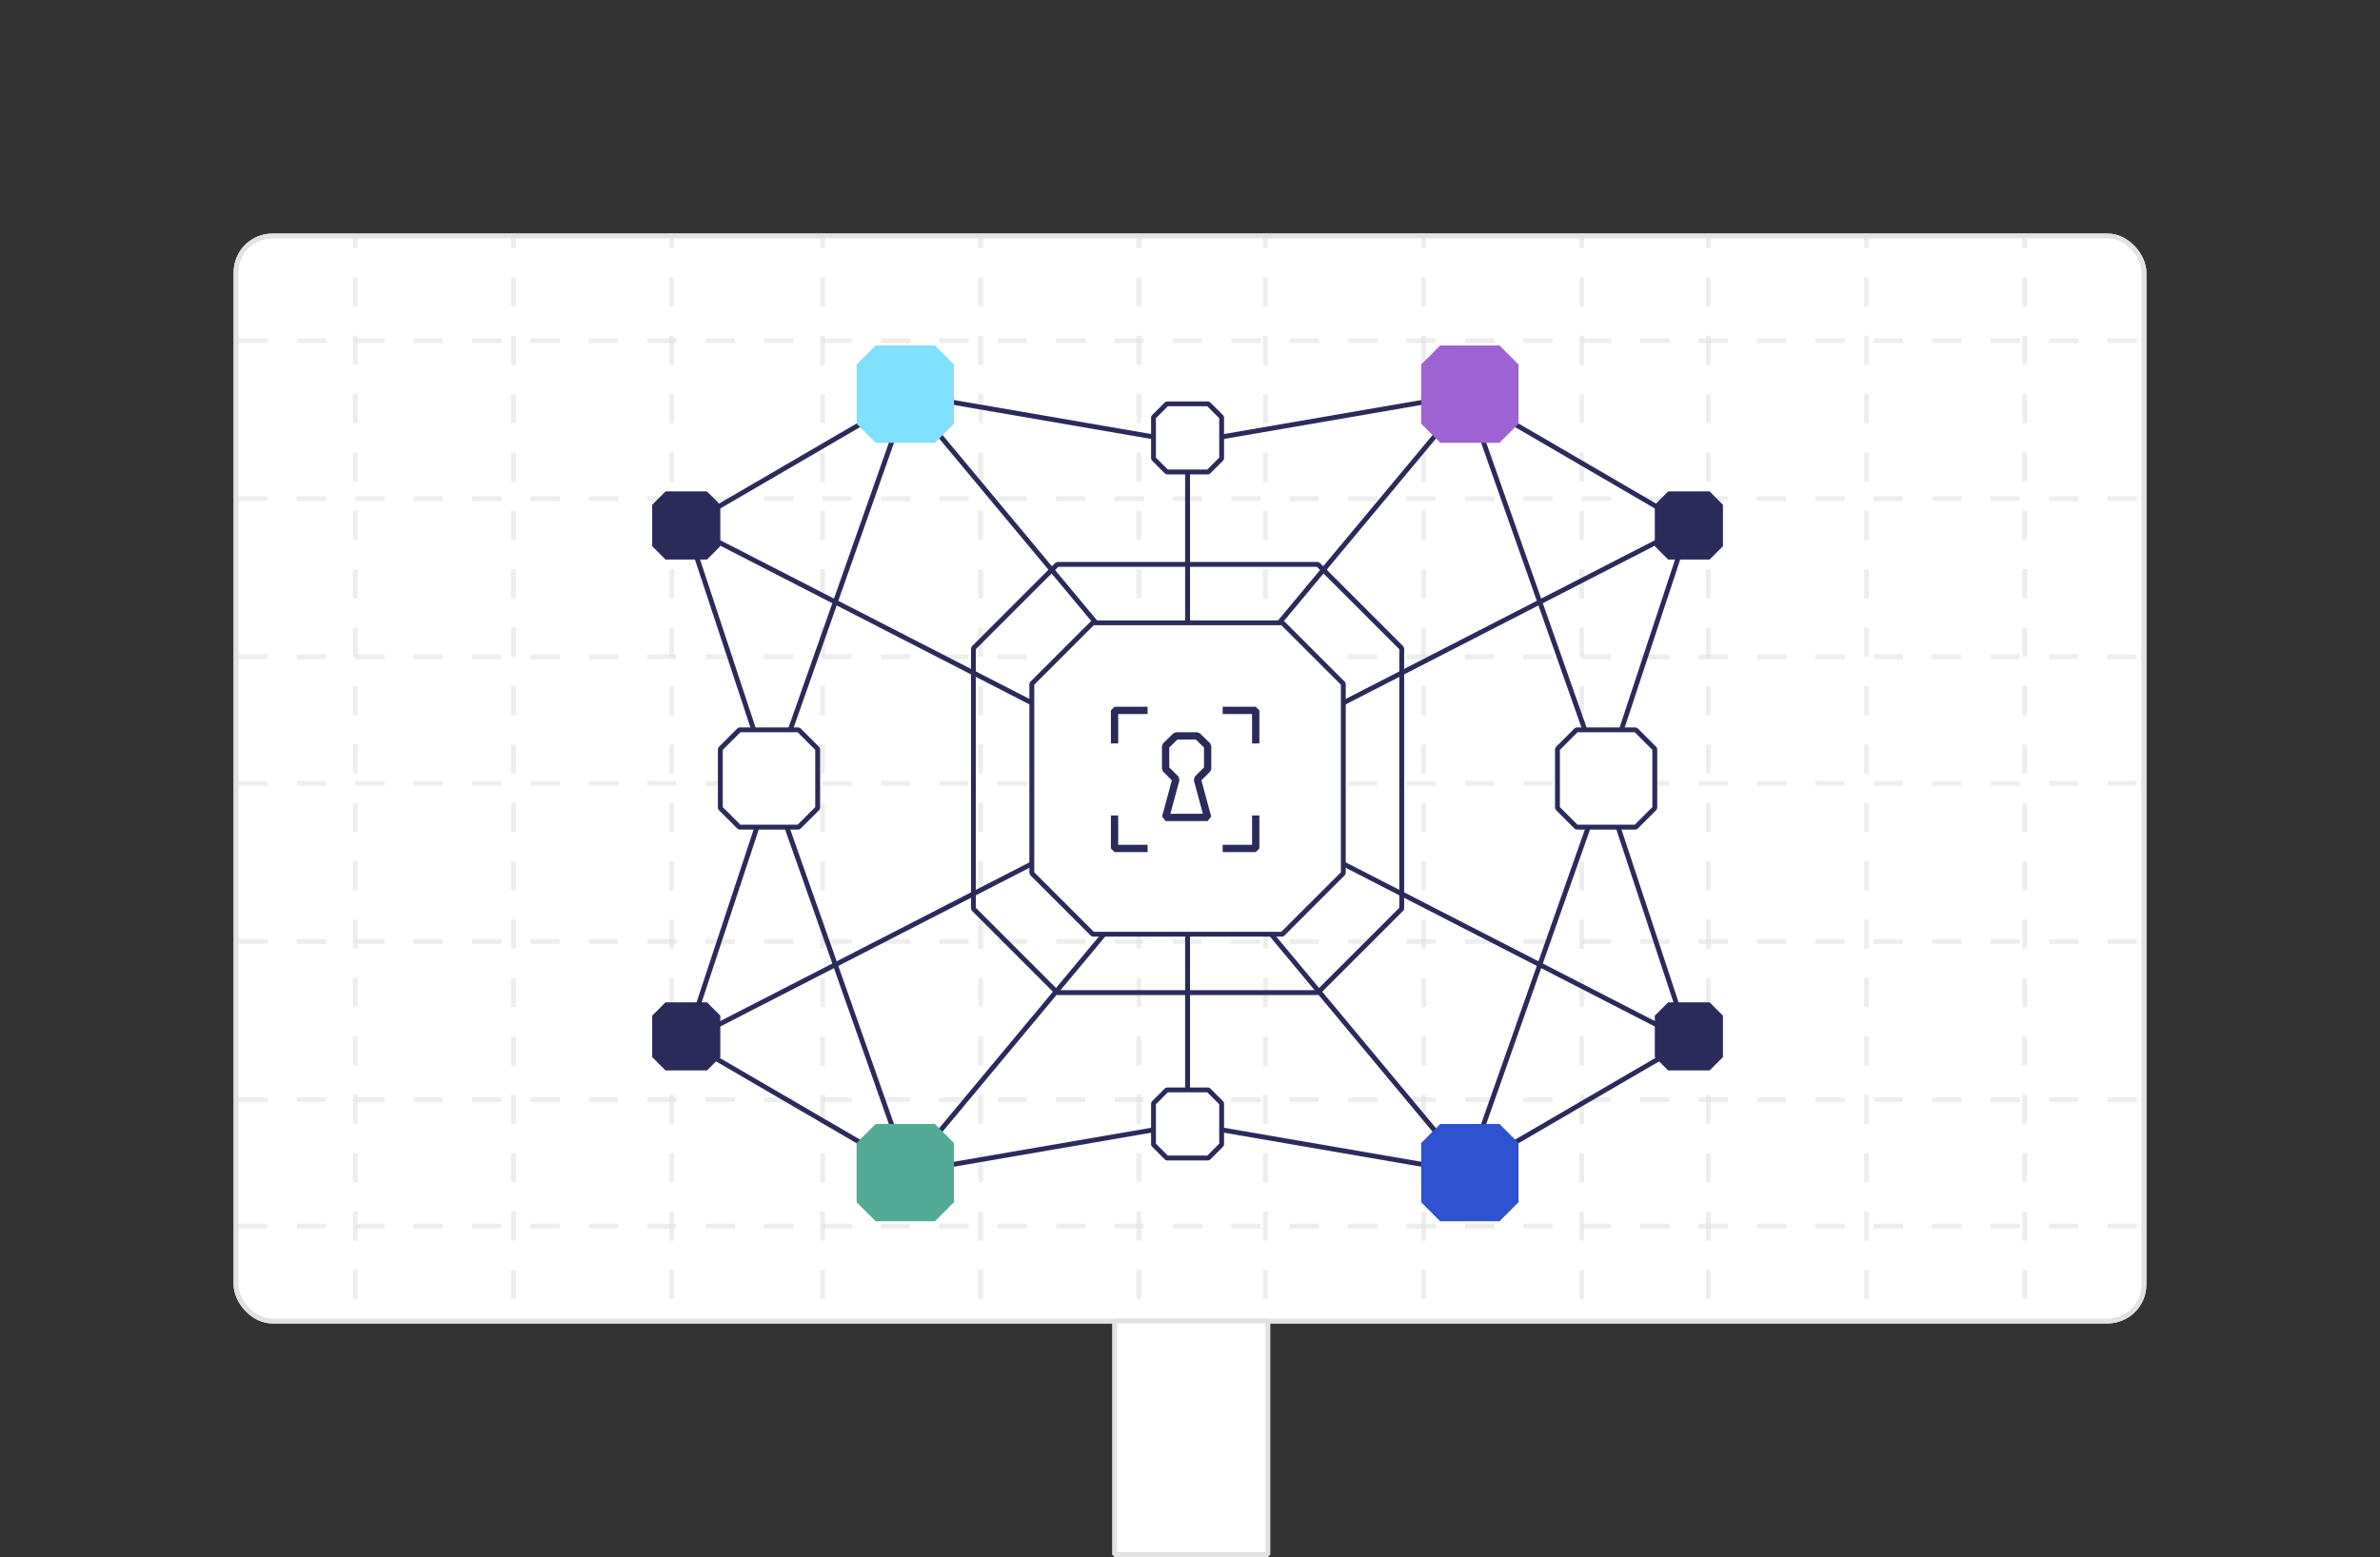 <svg width="489" height="320" viewBox="0 0 489 320" fill="none" xmlns="http://www.w3.org/2000/svg">
<rect x="0" y="0" width="489" height="320" fill="#333333" stroke="none"/>
<g clip-path="url(#clip0_1323_3811)">
<rect x="48" y="48" width="393" height="224" rx="8" fill="white"/>
<path d="M37 70H526M37 102.5H526M37 135H526" stroke="#E2E2E2" stroke-opacity="0.6" stroke-linejoin="bevel" stroke-dasharray="6 6"/>
<path d="M37 252H526M37 284.5H526M37 317H526" stroke="#E2E2E2" stroke-opacity="0.6" stroke-linejoin="bevel" stroke-dasharray="6 6"/>
<path d="M37 161H526M37 193.5H526M37 226H526" stroke="#E2E2E2" stroke-opacity="0.6" stroke-linejoin="bevel" stroke-dasharray="6 6"/>
<path d="M416 -3L416 486M383.5 -3L383.5 486M351 -3L351 486" stroke="#E2E2E2" stroke-opacity="0.6" stroke-linejoin="bevel" stroke-dasharray="6 6"/>
<path d="M234 -3L234 486M201.5 -3L201.5 486M169 -3L169 486" stroke="#E2E2E2" stroke-opacity="0.6" stroke-linejoin="bevel" stroke-dasharray="6 6"/>
<path d="M138 -3L138 486M105.5 -3L105.5 486M73 -3L73 486" stroke="#E2E2E2" stroke-opacity="0.6" stroke-linejoin="bevel" stroke-dasharray="6 6"/>
<path d="M325 -3L325 486M292.5 -3L292.5 486M260 -3L260 486" stroke="#E2E2E2" stroke-opacity="0.6" stroke-linejoin="bevel" stroke-dasharray="6 6"/>
<path d="M244 132H228.5L186 81L244 91M244 132V91M244 132H259.5L302 81L244 91" stroke="#2B2B5B" stroke-linejoin="bevel"/>
<path d="M244 190H228.5L186 241L244 231M244 190V231M244 190H259.5L302 241L244 231" stroke="#2B2B5B" stroke-linejoin="bevel"/>
<path d="M141 108L158.5 161L186.5 81.5L141 108ZM141 108L215 146" stroke="#2B2B5B" stroke-linejoin="bevel"/>
<path d="M141 214L158.5 161L186.5 240.5L141 214ZM141 214L215 176" stroke="#2B2B5B" stroke-linejoin="bevel"/>
<path d="M347 108L329.5 161L301.5 81.5L347 108ZM347 108L273 146" stroke="#2B2B5B" stroke-linejoin="bevel"/>
<path d="M347 214L329.5 161L301.5 240.5L347 214ZM347 214L273 176" stroke="#2B2B5B" stroke-linejoin="bevel"/>
<path d="M263.478 128L224.522 128L212 140.522L212 179.478L224.522 192L263.478 192L276 179.478L276 140.522L263.478 128Z" fill="white" stroke="#2B2B5B" stroke-linejoin="bevel"/>
<path d="M251.213 146H258V152.787" stroke="#2B2B5B" stroke-width="1.5" stroke-linejoin="bevel"/>
<path d="M251.213 174.383H258V167.596" stroke="#2B2B5B" stroke-width="1.5" stroke-linejoin="bevel"/>
<path d="M235.787 146H229V152.787" stroke="#2B2B5B" stroke-width="1.5" stroke-linejoin="bevel"/>
<path d="M235.787 174.383H229V167.596" stroke="#2B2B5B" stroke-width="1.5" stroke-linejoin="bevel"/>
<path d="M239.49 153.319V158.032L241.611 160.153L239.49 168H248.128L246.007 160.153L248.128 158.032V153.319L246.007 151.245H241.611L239.49 153.319Z" stroke="#2B2B5B" stroke-width="1.5" stroke-linejoin="bevel"/>
<path d="M164.087 150L151.913 150L148 153.913L148 166.087L151.913 170L164.087 170L168 166.087L168 153.913L164.087 150Z" fill="white" stroke="#2B2B5B" stroke-linejoin="bevel"/>
<path d="M192.087 71L179.913 71L176 74.913L176 87.087L179.913 91L192.087 91L196 87.087L196 74.913L192.087 71Z" fill="#82E0FF"/>
<path d="M308.087 71L295.913 71L292 74.913L292 87.087L295.913 91L308.087 91L312 87.087L312 74.913L308.087 71Z" fill="#9D63D3"/>
<path d="M336.087 150L323.913 150L320 153.913L320 166.087L323.913 170L336.087 170L340 166.087L340 153.913L336.087 150Z" fill="white" stroke="#2B2B5B" stroke-linejoin="bevel"/>
<path d="M248.261 83L239.739 83L237 85.739L237 94.261L239.739 97L248.261 97L251 94.261L251 85.739L248.261 83Z" fill="white" stroke="#2B2B5B" stroke-linejoin="bevel"/>
<path d="M248.261 224L239.739 224L237 226.739L237 235.261L239.739 238L248.261 238L251 235.261L251 226.739L248.261 224Z" fill="white" stroke="#2B2B5B" stroke-linejoin="bevel"/>
<path d="M351.261 206L342.739 206L340 208.739L340 217.261L342.739 220L351.261 220L354 217.261L354 208.739L351.261 206Z" fill="#2B2B5B"/>
<path d="M145.261 206L136.739 206L134 208.739L134 217.261L136.739 220L145.261 220L148 217.261L148 208.739L145.261 206Z" fill="#2B2B5B"/>
<path d="M145.261 101L136.739 101L134 103.739L134 112.261L136.739 115L145.261 115L148 112.261L148 103.739L145.261 101Z" fill="#2B2B5B"/>
<path d="M351.261 101L342.739 101L340 103.739L340 112.261L342.739 115L351.261 115L354 112.261L354 103.739L351.261 101Z" fill="#2B2B5B"/>
<path d="M308.087 231L295.913 231L292 234.913L292 247.087L295.913 251L308.087 251L312 247.087L312 234.913L308.087 231Z" fill="#2E52D0"/>
<path d="M192.087 231L179.913 231L176 234.913L176 247.087L179.913 251L192.087 251L196 247.087L196 234.913L192.087 231Z" fill="#51AB96"/>
<path d="M270.783 116L217.217 116L200 133.217L200 186.783L217.217 204L270.783 204L288 186.783L288 133.217L270.783 116Z" stroke="#2B2B5B" stroke-linejoin="bevel"/>
</g>
<rect x="48.5" y="48.5" width="392" height="223" rx="7.5" stroke="#E2E2E2"/>
<path d="M229 319.5V271.5H260.5V319.5H229Z" fill="white" stroke="#E2E2E2" stroke-linejoin="bevel"/>
<defs>
<clipPath id="clip0_1323_3811">
<rect x="48" y="48" width="393" height="224" rx="8" fill="white"/>
</clipPath>
</defs>
</svg>
